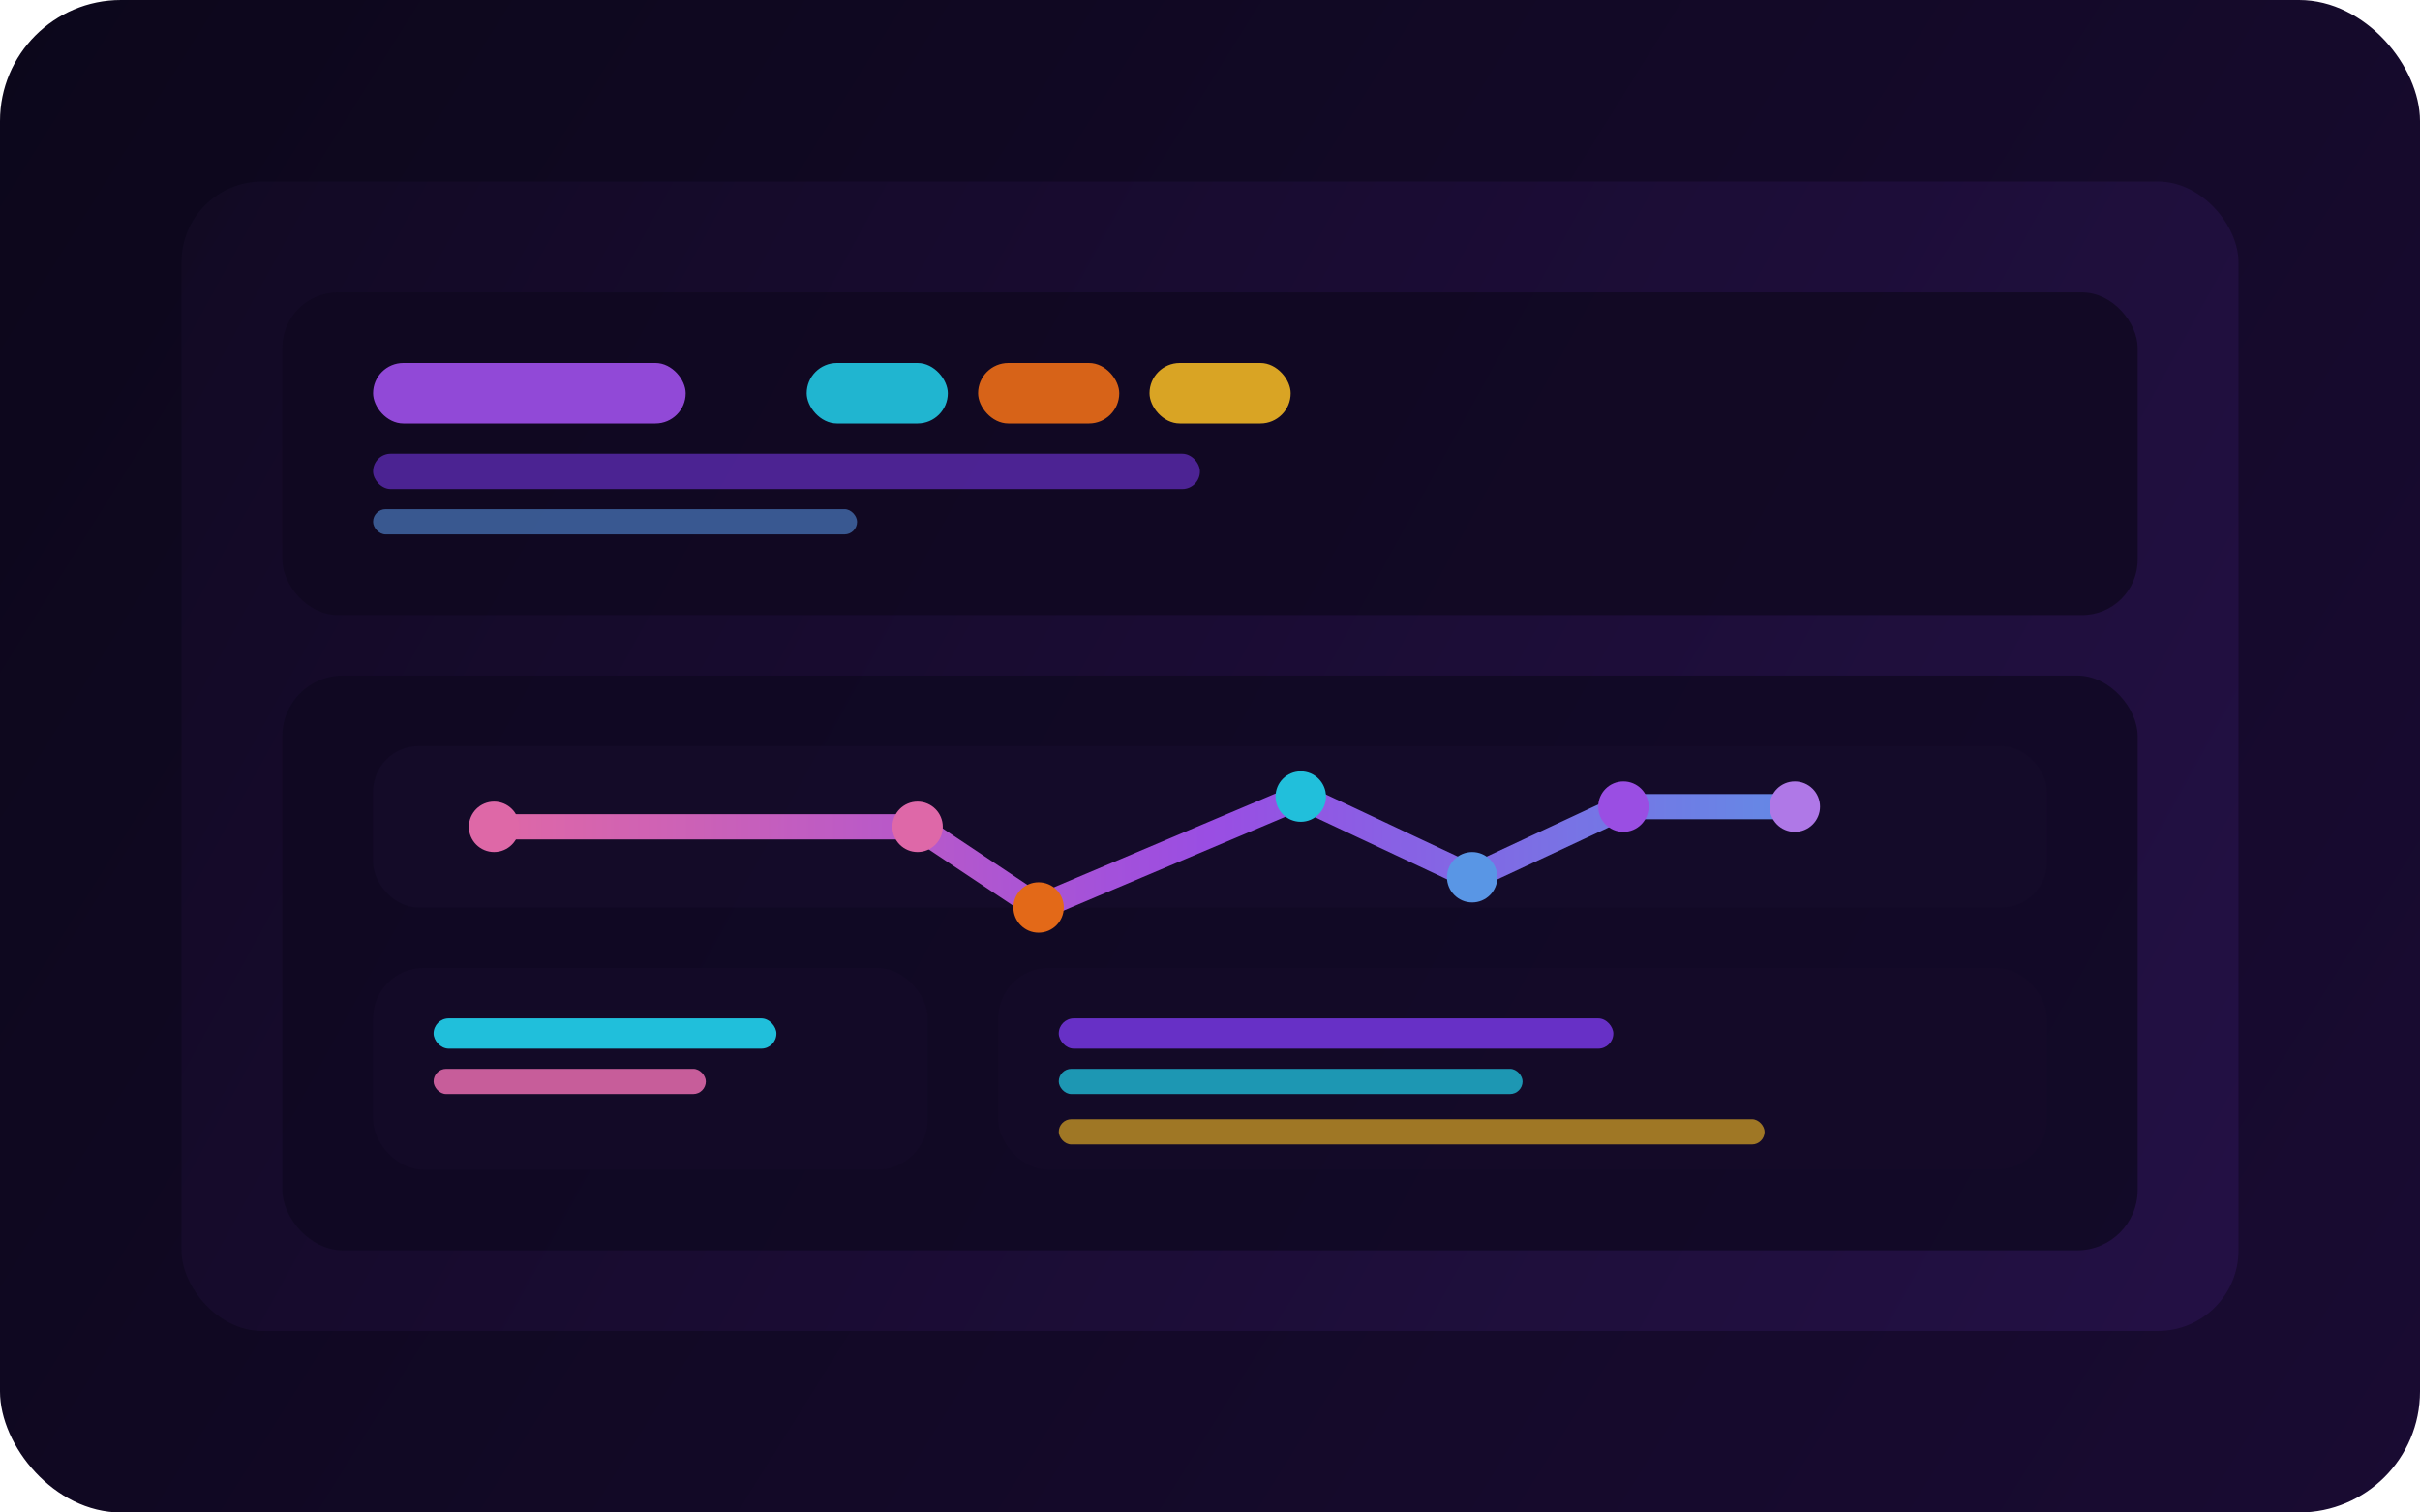 <svg width="960" height="600" viewBox="0 0 960 600" fill="none" xmlns="http://www.w3.org/2000/svg">
  <defs>
    <linearGradient id="consoleBg" x1="0" y1="0" x2="960" y2="600" gradientUnits="userSpaceOnUse">
      <stop stop-color="#0C071B" />
      <stop offset="1" stop-color="#190B32" />
    </linearGradient>
    <linearGradient id="panelGradient" x1="80" y1="80" x2="880" y2="520" gradientUnits="userSpaceOnUse">
      <stop stop-color="#120A24" />
      <stop offset="1" stop-color="#241046" />
    </linearGradient>
    <linearGradient id="timeline" x1="200" y1="352" x2="760" y2="352" gradientUnits="userSpaceOnUse">
      <stop stop-color="#F472B6" />
      <stop offset="0.5" stop-color="#A855F7" />
      <stop offset="1" stop-color="#60A5FA" />
    </linearGradient>
  </defs>
  <rect width="960" height="600" rx="48" fill="url(#consoleBg)" />
  <rect x="72" y="72" width="816" height="456" rx="32" fill="url(#panelGradient)" opacity="0.95" />
  <rect x="112" y="116" width="736" height="128" rx="22" fill="#0F0820" opacity="0.8" />
  <rect x="112" y="268" width="736" height="228" rx="24" fill="#0F0820" opacity="0.78" />
  <g opacity="0.85">
    <rect x="148" y="144" width="124" height="24" rx="12" fill="#A855F7" />
    <rect x="148" y="180" width="328" height="14" rx="7" fill="#7C3AED" opacity="0.65" />
    <rect x="148" y="202" width="192" height="10" rx="5" fill="#60A5FA" opacity="0.6" />
    <rect x="320" y="144" width="56" height="24" rx="12" fill="#22D3EE" />
    <rect x="388" y="144" width="56" height="24" rx="12" fill="#F97316" />
    <rect x="456" y="144" width="56" height="24" rx="12" fill="#FBBF24" />
  </g>
  <g opacity="0.9">
    <rect x="148" y="296" width="664" height="64" rx="18" fill="#140B29" />
    <path d="M196 328H364L412 360L516 316L584 348L644 320H712" stroke="url(#timeline)" stroke-width="10" stroke-linecap="round" stroke-linejoin="round" />
    <circle cx="196" cy="328" r="10" fill="#F472B6" />
    <circle cx="364" cy="328" r="10" fill="#F472B6" />
    <circle cx="412" cy="360" r="10" fill="#F97316" />
    <circle cx="516" cy="316" r="10" fill="#22D3EE" />
    <circle cx="584" cy="348" r="10" fill="#60A5FA" />
    <circle cx="644" cy="320" r="10" fill="#A855F7" />
    <circle cx="712" cy="320" r="10" fill="#C084FC" />
  </g>
  <rect x="148" y="384" width="220" height="80" rx="20" fill="#140B29" opacity="0.8" />
  <rect x="396" y="384" width="416" height="80" rx="20" fill="#140B29" opacity="0.8" />
  <rect x="172" y="404" width="136" height="12" rx="6" fill="#22D3EE" opacity="0.9" />
  <rect x="172" y="424" width="108" height="10" rx="5" fill="#F472B6" opacity="0.8" />
  <rect x="420" y="404" width="220" height="12" rx="6" fill="#7C3AED" opacity="0.8" />
  <rect x="420" y="424" width="184" height="10" rx="5" fill="#22D3EE" opacity="0.7" />
  <rect x="420" y="444" width="280" height="10" rx="5" fill="#FBBF24" opacity="0.6" />
</svg>
